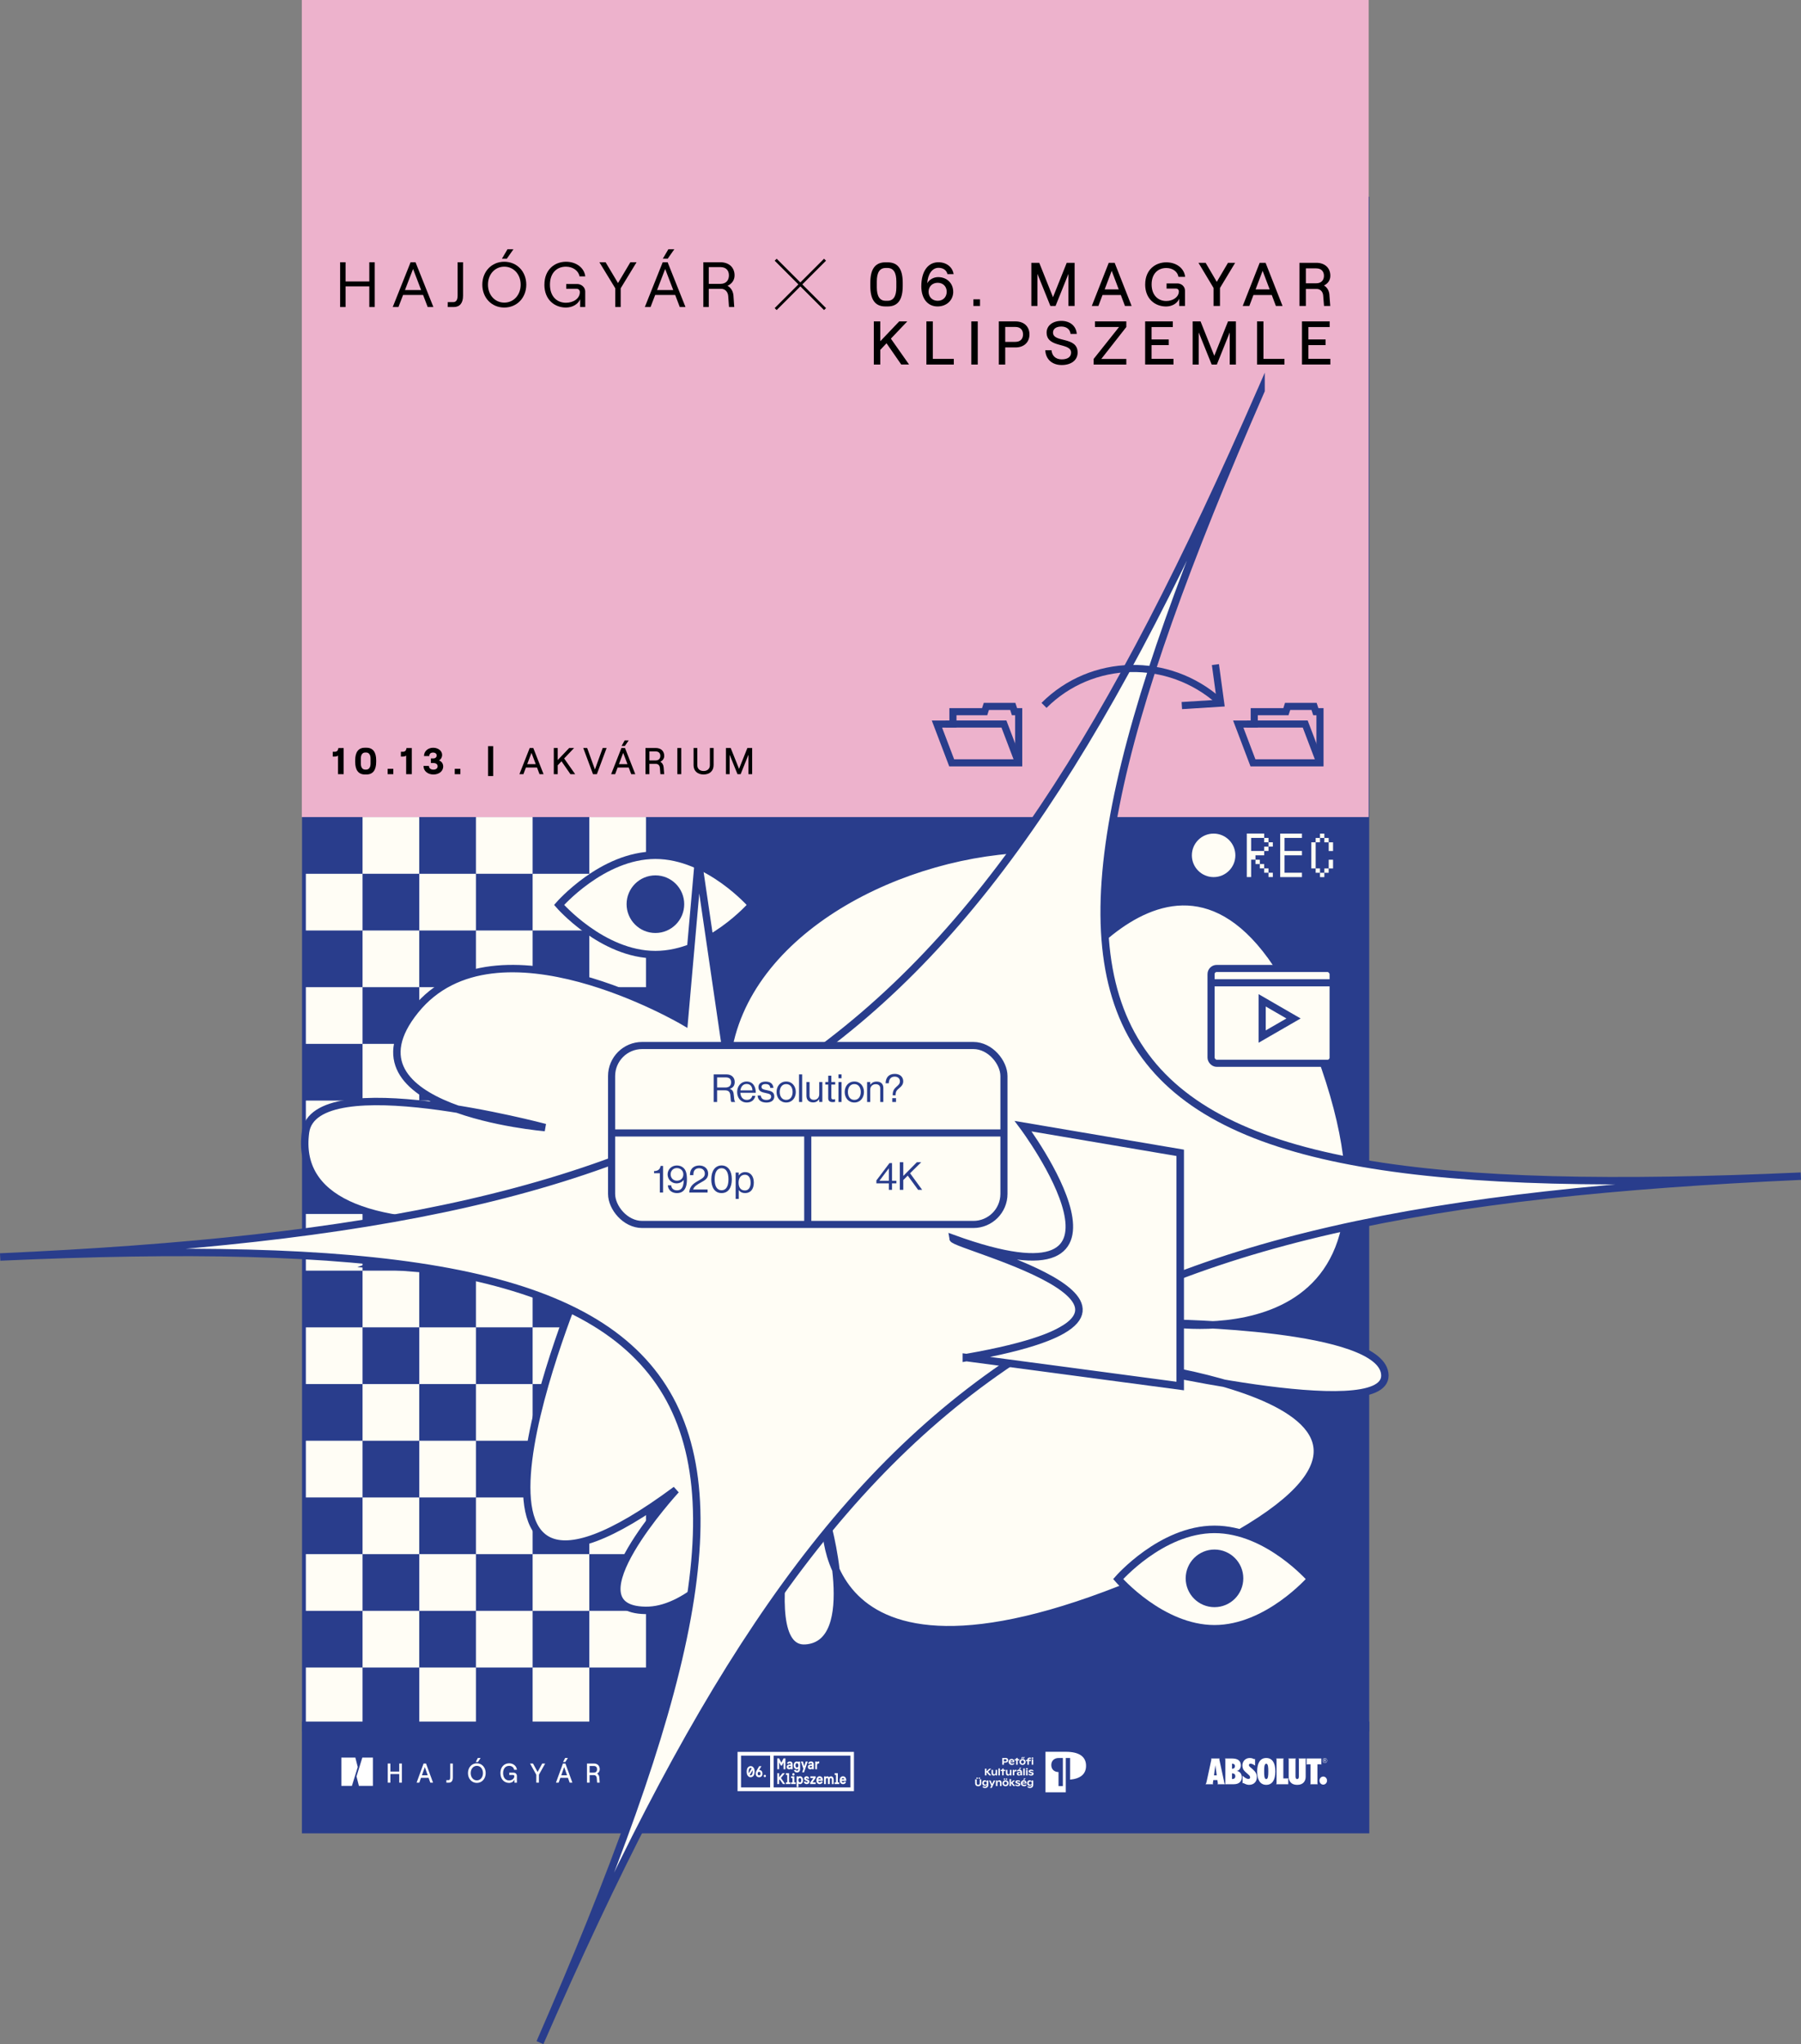 <?xml version="1.0" encoding="UTF-8"?>
<svg xmlns="http://www.w3.org/2000/svg" viewBox="0 0 676.45 767.7">
    <rect x="0" y="0" width="676.45" height="767.7" fill="#808080" stroke="none"/>
    <g id="a"/>
    <g id="b">
        <g id="c">
            <g>
                <g>
                    <path d="M465.46,316.4c1.03-.21,2.5-.33,3.9-.33,2.17,0,3.57,.4,4.55,1.28,.79,.7,1.24,1.77,1.24,2.99,0,2.08-1.31,3.46-2.96,4.02v.07c1.21,.42,1.94,1.54,2.31,3.18,.51,2.19,.89,3.71,1.21,4.32h-2.1c-.26-.44-.61-1.8-1.05-3.76-.47-2.17-1.31-2.99-3.15-3.06h-1.91v6.82h-2.03v-15.52Zm2.03,7.17h2.08c2.17,0,3.55-1.19,3.55-2.99,0-2.03-1.47-2.92-3.62-2.94-.98,0-1.68,.09-2.01,.19v5.74Z"
                          style="fill:#fffdf5;"/>
                    <path d="M486.52,324.55h-6.12v5.67h6.82v1.7h-8.85v-15.74h8.5v1.7h-6.47v4.97h6.12v1.68Z"
                          style="fill:#fffdf5;"/>
                    <path d="M500.88,331.42c-.75,.37-2.24,.75-4.16,.75-4.44,0-7.77-2.8-7.77-7.96s3.34-8.26,8.22-8.26c1.96,0,3.2,.42,3.74,.7l-.49,1.66c-.77-.37-1.87-.65-3.18-.65-3.69,0-6.14,2.36-6.14,6.49,0,3.85,2.22,6.33,6.05,6.33,1.24,0,2.5-.26,3.31-.65l.42,1.61Z"
                          style="fill:#fffdf5;"/>
                </g>
                <circle cx="452.87" cy="323.75" r="8.17" style="fill:#fffdf5;"/>
            </g>
            <rect x="113.45" y="73.89" width="400.82" height="576.33" style="fill:#293d8c;"/>
            <g>
                <g>
                    <g>
                        <rect x="200.05" y="583.67" width="21.29" height="21.29" style="fill:#fffdf5;"/>
                        <rect x="200.05" y="626.25" width="21.29" height="21.29" style="fill:#fffdf5;"/>
                        <rect x="221.34" y="562.38" width="21.29" height="21.29" style="fill:#fffdf5;"/>
                        <rect x="221.34" y="604.96" width="21.29" height="21.29" style="fill:#fffdf5;"/>
                    </g>
                    <g>
                        <rect x="200.05" y="498.5" width="21.29" height="21.29" style="fill:#fffdf5;"/>
                        <rect x="200.05" y="541.08" width="21.29" height="21.29" style="fill:#fffdf5;"/>
                        <rect x="221.34" y="477.2" width="21.29" height="21.29" style="fill:#fffdf5;"/>
                        <rect x="221.34" y="519.79" width="21.29" height="21.29" style="fill:#fffdf5;"/>
                    </g>
                    <g>
                        <rect x="200.05" y="413.33" width="21.29" height="21.29" style="fill:#fffdf5;"/>
                        <rect x="200.05" y="455.91" width="21.29" height="21.29" style="fill:#fffdf5;"/>
                        <rect x="221.34" y="392.03" width="21.29" height="21.29" style="fill:#fffdf5;"/>
                        <rect x="221.34" y="434.62" width="21.29" height="21.29" style="fill:#fffdf5;"/>
                    </g>
                    <g>
                        <rect x="200.05" y="328.16" width="21.29" height="21.29" style="fill:#fffdf5;"/>
                        <rect x="200.05" y="370.74" width="21.29" height="21.29" style="fill:#fffdf5;"/>
                        <rect x="221.34" y="306.86" width="21.29" height="21.29" style="fill:#fffdf5;"/>
                        <rect x="221.34" y="349.45" width="21.29" height="21.29" style="fill:#fffdf5;"/>
                    </g>
                </g>
                <g>
                    <g>
                        <rect x="157.47" y="583.67" width="21.29" height="21.29" style="fill:#fffdf5;"/>
                        <rect x="157.47" y="626.25" width="21.29" height="21.29" style="fill:#fffdf5;"/>
                        <rect x="178.76" y="562.38" width="21.29" height="21.29" style="fill:#fffdf5;"/>
                        <rect x="178.76" y="604.96" width="21.29" height="21.29" style="fill:#fffdf5;"/>
                    </g>
                    <g>
                        <rect x="157.47" y="498.5" width="21.29" height="21.29" style="fill:#fffdf5;"/>
                        <rect x="157.47" y="541.08" width="21.29" height="21.29" style="fill:#fffdf5;"/>
                        <rect x="178.76" y="477.2" width="21.29" height="21.29" style="fill:#fffdf5;"/>
                        <rect x="178.76" y="519.79" width="21.29" height="21.29" style="fill:#fffdf5;"/>
                    </g>
                    <g>
                        <rect x="157.47" y="413.33" width="21.29" height="21.29" style="fill:#fffdf5;"/>
                        <rect x="157.47" y="455.91" width="21.29" height="21.29" style="fill:#fffdf5;"/>
                        <rect x="178.76" y="392.03" width="21.29" height="21.29" style="fill:#fffdf5;"/>
                        <rect x="178.76" y="434.62" width="21.29" height="21.29" style="fill:#fffdf5;"/>
                    </g>
                    <g>
                        <rect x="157.47" y="328.16" width="21.29" height="21.29" style="fill:#fffdf5;"/>
                        <rect x="157.47" y="370.74" width="21.29" height="21.29" style="fill:#fffdf5;"/>
                        <rect x="178.76" y="306.86" width="21.29" height="21.29" style="fill:#fffdf5;"/>
                        <rect x="178.76" y="349.45" width="21.29" height="21.29" style="fill:#fffdf5;"/>
                    </g>
                </g>
                <g>
                    <g>
                        <rect x="114.88" y="583.67" width="21.29" height="21.29" style="fill:#fffdf5;"/>
                        <rect x="114.88" y="626.25" width="21.29" height="21.29" style="fill:#fffdf5;"/>
                        <rect x="136.17" y="562.38" width="21.29" height="21.29" style="fill:#fffdf5;"/>
                        <rect x="136.17" y="604.96" width="21.29" height="21.29" style="fill:#fffdf5;"/>
                    </g>
                    <g>
                        <rect x="114.88" y="498.5" width="21.29" height="21.29" style="fill:#fffdf5;"/>
                        <rect x="114.88" y="541.08" width="21.29" height="21.29" style="fill:#fffdf5;"/>
                        <rect x="136.17" y="477.2" width="21.29" height="21.29" style="fill:#fffdf5;"/>
                        <rect x="136.17" y="519.79" width="21.29" height="21.29" style="fill:#fffdf5;"/>
                    </g>
                    <g>
                        <rect x="114.88" y="413.33" width="21.29" height="21.29" style="fill:#fffdf5;"/>
                        <rect x="114.88" y="455.91" width="21.29" height="21.29" style="fill:#fffdf5;"/>
                        <rect x="136.17" y="392.03" width="21.29" height="21.29" style="fill:#fffdf5;"/>
                        <rect x="136.17" y="434.62" width="21.29" height="21.29" style="fill:#fffdf5;"/>
                    </g>
                    <g>
                        <rect x="114.88" y="328.16" width="21.29" height="21.29" style="fill:#fffdf5;"/>
                        <rect x="114.88" y="370.74" width="21.29" height="21.29" style="fill:#fffdf5;"/>
                        <rect x="136.17" y="306.86" width="21.29" height="21.29" style="fill:#fffdf5;"/>
                        <rect x="136.17" y="349.45" width="21.29" height="21.29" style="fill:#fffdf5;"/>
                    </g>
                </g>
            </g>
            <g>
                <path d="M282.35,339.85s-16.2,18.67-36.18,18.67-36.18-18.67-36.18-18.67c0,0,16.2-18.67,36.18-18.67s36.18,18.67,36.18,18.67Z"
                      style="fill:#fffdf5; stroke:#293d8c; stroke-miterlimit:10; stroke-width:2.82px;"/>
                <circle cx="246.17" cy="339.57" r="9.41"
                        style="fill:#293d8c; stroke:#293d8c; stroke-miterlimit:10; stroke-width:2.82px;"/>
            </g>
            <g>
                <g>
                    <path d="M474.82,313.06v1.63h-4.9v4.9h4.9v1.63h-3.27v1.63h-1.63v6.54h-1.63v-16.34h6.54Zm-3.27,9.81h1.63v1.63h-1.63v-1.63Zm1.63,1.63h1.63v1.63h-1.63v-1.63Zm1.63-9.81h1.63v1.63h-1.63v-1.63Zm0,3.27h1.63v1.63h-1.63v-1.63Zm0,8.17h1.63v1.63h-1.63v-1.63Zm1.63-9.81h1.63v1.63h-1.63v-1.63Zm0,11.44h1.63v1.63h-1.63v-1.63Z"
                          style="fill:#fffdf5;"/>
                    <path d="M489.01,327.77v1.63h-8.17v-16.34h8.17v1.63h-6.54v4.9h6.54v1.63h-6.54v6.54h6.54Z"
                          style="fill:#fffdf5;"/>
                    <path d="M494.16,316.33v9.81h-1.63v-9.81h1.63Zm0-1.63h1.63v1.63h-1.63v-1.63Zm0,11.44h1.63v1.63h-1.63v-1.63Zm1.63-13.07h1.63v1.63h-1.63v-1.63Zm0,14.71h1.63v1.63h-1.63v-1.63Zm1.63-13.07h1.63v1.63h-1.63v-1.63Zm0,11.44h1.63v1.63h-1.63v-1.63Zm3.27-9.81v3.27h-1.63v-3.27h1.63Zm0,6.54v3.27h-1.63v-3.27h1.63Z"
                          style="fill:#fffdf5;"/>
                </g>
                <circle cx="455.83" cy="321.23" r="8.17" style="fill:#fffdf5;"/>
            </g>
            <path d="M273.09,397.28l-10.8-73.72-5.3,60.16s-70.65-41.86-100.99-4.34c-30.34,37.52,48.72,44.08,48.72,44.08,0,0-86.63-23.13-89.98,1.76-3.35,24.88,22.69,36.14,69.68,33.76l-43.76,16.03,77.5,6.37s-64.28,152.33,35.74,78.14c0,0-41.1,44.78-11.52,45.27s61.39-64.17,61.39-64.17c0,0-22.64,79.76-1.23,78.35,21.41-1.41,7.61-48.71,7.61-48.71,0,0-6.12,79.62,128.73,19.04,134.85-60.58-16.56-77.28-16.56-77.28,0,0,98.17,23.25,97.84,4.5-.33-18.75-81.36-19.62-81.36-19.62,0,0,100.51,16.58,56.9-101.53-41.47-112.31-99.06-23.15-99.06-23.15,0,0,42.11-53.85-7.46-53.45-49.57,.4-109.91,30.33-116.11,78.52Z"
                  style="fill:#fffdf5; stroke:#293d8c; stroke-miterlimit:10; stroke-width:2.79px;"/>
            <g>
                <path d="M492.34,593.03s-16.2,18.67-36.18,18.67-36.18-18.67-36.18-18.67c0,0,16.2-18.67,36.18-18.67s36.18,18.67,36.18,18.67Z"
                      style="fill:#fffdf5; stroke:#293d8c; stroke-miterlimit:10; stroke-width:2.82px;"/>
                <circle cx="456.16" cy="592.76" r="9.41"
                        style="fill:#293d8c; stroke:#293d8c; stroke-miterlimit:10; stroke-width:2.82px;"/>
            </g>
            <g>
                <rect x="454.87" y="363.71" width="45.85" height="35.62" rx="2.13" ry="2.13"
                      style="fill:#fffdf5; stroke:#293d8c; stroke-miterlimit:10; stroke-width:2.67px;"/>
                <line x1="500.71" y1="369.09" x2="454.87" y2="369.09"
                      style="fill:#fffdf5; stroke:#293d8c; stroke-miterlimit:10; stroke-width:2.67px;"/>
                <polygon
                        points="474.07 382.49 474.07 375.68 479.96 379.09 485.85 382.49 479.96 385.89 474.07 389.29 474.07 382.49"
                        style="fill:#fffdf5; stroke:#293d8c; stroke-miterlimit:10; stroke-width:2.67px;"/>
            </g>
            <rect x="113.36" width="400.7" height="306.86" style="fill:#edb2cc;"/>
            <g>
                <path d="M129.08,290.75h-2.12v-7c-.18,.27-.86,.39-1.28,.39h-.7v-1.81h.66c.83,0,1.31-.32,1.45-1.4h1.99v9.83Z"/>
                <path d="M133.41,286.14v-.63c0-3,1.18-4.7,3.65-4.7h.58c2.47,0,3.65,1.71,3.65,4.7v.63c0,3-1.18,4.72-3.65,4.72h-.58c-2.47,0-3.65-1.71-3.65-4.72Zm4.13,2.89c.94,0,1.64-.74,1.64-2.26v-1.9c0-1.52-.7-2.26-1.64-2.26h-.38c-.94,0-1.63,.74-1.63,2.26v1.9c0,1.52,.69,2.26,1.63,2.26h.38Z"/>
                <path d="M147.72,288.73v2.02h-2.12v-2.02h2.12Z"/>
                <path d="M154.67,290.75h-2.12v-7c-.18,.27-.86,.39-1.28,.39h-.7v-1.81h.66c.83,0,1.31-.32,1.45-1.4h1.99v9.83Z"/>
                <path d="M159.07,287.65h2.04c0,.93,.76,1.39,1.67,1.39,.97,0,1.59-.48,1.59-1.26s-.62-1.22-1.59-1.22h-.94v-1.73h.9c.77,0,1.28-.46,1.28-1.12s-.56-1.08-1.38-1.08-1.39,.39-1.4,1.31h-1.99c.01-1.96,1.66-3.12,3.44-3.12,1.92,0,3.37,1.21,3.37,2.67,0,.91-.46,1.7-1.17,2.09,.95,.35,1.57,1.19,1.57,2.26,0,1.91-1.71,3.03-3.68,3.03s-3.71-1.19-3.71-3.21Z"/>
                <path d="M172.92,288.73v2.02h-2.12v-2.02h2.12Z"/>
                <path d="M183.32,280.22h1.92v11.23h-1.92v-11.23Z"/>
                <path d="M201.7,288.25h-4.17l-.94,2.5h-1.5l3.86-9.83h1.35l3.86,9.83h-1.52l-.94-2.5Zm-.48-1.28l-1.6-4.23-1.6,4.23h3.2Z"/>
                <path d="M210.89,285.91l-1.42,1.5v3.34h-1.47v-9.83h1.47v4.52l4.31-4.52h1.84l-3.73,3.93,4.14,5.9h-1.78l-3.35-4.84Z"/>
                <path d="M219.07,280.92h1.47l2.91,8.07,2.92-8.07h1.47l-3.66,9.83h-1.45l-3.66-9.83Z"/>
                <path d="M236.15,288.25h-4.17l-.94,2.5h-1.5l3.86-9.83h1.35l3.86,9.83h-1.52l-.94-2.5Zm-.48-1.28l-1.6-4.23-1.6,4.23h3.2Zm-.98-6.82h-1.22l1.15-2.08h1.52l-1.45,2.08Z"/>
                <path d="M249.27,288.24l.2,2.51h-1.42l-.2-2.39c-.07-.87-.65-1.49-1.49-1.49h-2.46v3.87h-1.46v-9.83h3.85c1.98,0,3.19,1.19,3.19,2.95,0,1.05-.58,1.78-1.45,2.22,.72,.42,1.18,1.19,1.24,2.15Zm-5.36-2.65h2.34c1.28,0,1.77-.83,1.77-1.71s-.49-1.68-1.77-1.68h-2.34v3.4Z"/>
                <path d="M254.41,280.92h1.46v9.83h-1.46v-9.83Z"/>
                <path d="M260.5,287.31v-6.39h1.4v6.43c0,1.4,.95,2.2,2.36,2.2s2.37-.8,2.37-2.2v-6.43h1.4v6.39c0,2.25-1.52,3.55-3.78,3.55s-3.76-1.31-3.76-3.55Z"/>
                <path d="M272.65,280.92h1.8l3.13,7.83,3.13-7.83h1.8v9.83h-1.4v-7.31l-2.93,7.31h-1.18l-2.95-7.31v7.31h-1.39v-9.83Z"/>
            </g>
            <g>
                <rect x="113.4" y="646.55" width="400.91" height="41.97" fill="#293D8C"/>
                <g>
                    <g>
                        <polygon
                                points="133.47 660.07 128.21 660.07 128.21 670.69 132.18 670.69 134.37 663.62 133.47 660.07"
                                style="fill:#fff;"/>
                        <polygon
                                points="136.09 660.07 133.9 667.14 134.8 670.69 140.06 670.69 140.06 660.07 136.09 660.07"
                                style="fill:#fff;"/>
                    </g>
                    <g>
                        <path d="M150.94,662.3v7.19h-.99v-3.23h-3.32v3.23h-.99v-7.19h.99v3.02h3.32v-3.02h.99Z"
                              style="fill:#fff;"/>
                        <path d="M160.97,667.66h-2.84l-.64,1.83h-1.02l2.63-7.19h.92l2.63,7.19h-1.03l-.64-1.83Zm-.32-.94l-1.09-3.09-1.09,3.09h2.18Z"
                              style="fill:#fff;"/>
                        <path d="M168.45,668.55c.45,0,.64-.34,.64-1v-5.25h.99v5.28c0,1.26-.54,1.91-1.51,1.91h-.91v-.95h.78Z"
                              style="fill:#fff;"/>
                        <path d="M175.77,665.9c0-2.12,1.41-3.68,3.33-3.68s3.32,1.56,3.32,3.68-1.41,3.68-3.32,3.68-3.33-1.56-3.33-3.68Zm5.63,0c0-1.57-.97-2.73-2.3-2.73s-2.31,1.16-2.31,2.73,.98,2.73,2.31,2.73,2.3-1.16,2.3-2.73Zm-1.93-5.68h1.03l-.98,1.52h-.83l.78-1.52Z"
                              style="fill:#fff;"/>
                        <path d="M187.95,665.9c0-2.46,1.59-3.68,3.28-3.68,1.58,0,2.78,1.01,2.92,2.43h-1.03c-.13-.87-.9-1.48-1.88-1.48-1.32,0-2.28,.98-2.28,2.73s.97,2.76,2.27,2.76c1.02,0,1.95-.66,1.95-1.59,0-.28-.17-.47-.45-.47h-1.45v-.86h1.7c.53,0,1.16,.44,1.16,1.21v2.55h-.9v-1.21c-.29,.77-1.09,1.29-2.04,1.29-1.67,0-3.24-1.22-3.24-3.68Z"
                              style="fill:#fff;"/>
                        <path d="M201.42,666.49l-2.34-4.19h1.11l1.73,3.18,1.74-3.18h1.11l-2.35,4.19v3h-.99v-3Z"
                              style="fill:#fff;"/>
                        <path d="M213.31,667.66h-2.84l-.64,1.83h-1.02l2.63-7.19h.92l2.63,7.19h-1.03l-.64-1.83Zm-.32-.94l-1.09-3.09-1.09,3.09h2.18Zm-.67-4.99h-.83l.78-1.52h1.03l-.98,1.52Z"
                              style="fill:#fff;"/>
                        <path d="M225.11,667.65l.13,1.84h-.97l-.13-1.75c-.05-.64-.44-1.09-1.01-1.09h-1.67v2.84h-.99v-7.19h2.62c1.35,0,2.17,.87,2.17,2.16,0,.77-.39,1.31-.98,1.62,.49,.31,.8,.87,.84,1.57Zm-3.65-1.94h1.6c.87,0,1.2-.61,1.2-1.25s-.33-1.23-1.2-1.23h-1.6v2.49Z"
                              style="fill:#fff;"/>
                    </g>
                </g>
                <g>
                    <g>
                        <polygon
                                points="292.64 661.85 293.28 663.07 293.67 663.07 294.3 661.85 294.3 664.44 295 664.44 295 660.38 294.3 660.38 293.47 661.99 292.64 660.38 291.94 660.38 291.94 664.44 292.64 664.44 292.64 661.85"
                                style="fill:#fff;"/>
                        <path d="M296.48,662.67c-.66,.05-.99,.35-.99,.91,0,.3,.09,.52,.26,.67,.17,.15,.4,.22,.67,.22,.23,0,.44-.08,.63-.23v.2h.66v-1.89c0-.3-.09-.55-.28-.74-.19-.19-.44-.29-.77-.29-.25,0-.48,.07-.68,.21-.2,.14-.33,.33-.39,.55l.56,.17c.12-.18,.29-.27,.49-.27,.13,0,.22,.04,.29,.11,.07,.07,.1,.17,.1,.31v.04l-.55,.04Zm.55,.92c-.13,.14-.3,.22-.52,.22-.13,0-.22-.02-.27-.06-.05-.04-.07-.1-.07-.17,0-.2,.11-.31,.32-.32l.54-.03v.37Z"
                              style="fill:#fff;"/>
                        <path d="M298.38,663.99c.08,.11,.17,.2,.27,.28,.1,.08,.21,.13,.31,.16,.11,.03,.21,.05,.32,.05,.21,0,.4-.07,.57-.2v.15c0,.17-.04,.31-.13,.41-.09,.1-.21,.15-.36,.15-.24,0-.43-.12-.56-.35l-.6,.16c.07,.27,.21,.48,.41,.63,.2,.15,.44,.23,.73,.23,.36,0,.64-.11,.86-.34,.22-.23,.32-.52,.32-.88v-2.87h-.64v.2c-.17-.16-.36-.23-.59-.23-.11,0-.22,.02-.33,.05-.11,.03-.21,.09-.32,.16-.1,.08-.2,.17-.27,.28-.08,.11-.14,.25-.19,.42-.05,.17-.07,.36-.07,.57s.02,.4,.07,.57c.05,.17,.11,.31,.19,.42Zm.47-1.4c.03-.11,.07-.2,.13-.25,.05-.06,.11-.09,.16-.12,.05-.02,.11-.03,.17-.03s.12,.01,.17,.03c.05,.02,.11,.06,.16,.11,.05,.05,.09,.12,.13,.21,.04,.09,.06,.21,.08,.34v.35c-.02,.11-.04,.2-.08,.28-.04,.08-.08,.14-.13,.18-.05,.04-.1,.07-.16,.09-.05,.02-.11,.03-.17,.03-.06,0-.12-.01-.18-.03-.05-.02-.11-.06-.16-.12-.05-.06-.1-.14-.13-.25s-.05-.25-.05-.41,.02-.3,.05-.41Z"
                              style="fill:#fff;"/>
                        <polygon
                                points="301.3 665.61 301.99 665.61 303.37 661.55 302.64 661.55 302.1 663.29 301.56 661.55 300.83 661.55 301.75 664.26 301.3 665.61"
                                style="fill:#fff;"/>
                        <path d="M304.42,662.67c-.66,.05-.99,.35-.99,.91,0,.3,.09,.52,.26,.67,.17,.15,.4,.22,.67,.22,.23,0,.44-.08,.63-.23v.2h.66v-1.89c0-.3-.09-.55-.28-.74-.19-.19-.44-.29-.77-.29-.25,0-.48,.07-.68,.21-.2,.14-.33,.33-.39,.55l.56,.17c.12-.18,.29-.27,.49-.27,.13,0,.22,.04,.29,.11,.07,.07,.1,.17,.1,.31v.04l-.55,.04Zm.55,.92c-.13,.14-.3,.22-.52,.22-.13,0-.22-.02-.27-.06-.05-.04-.07-.1-.07-.17,0-.2,.11-.31,.32-.32l.54-.03v.37Z"
                              style="fill:#fff;"/>
                        <path d="M306.89,662.85c.06-.4,.22-.6,.49-.6,.1,0,.19,.02,.28,.05l.06-.76c-.08-.02-.16-.03-.25-.03-.23,0-.44,.1-.61,.29v-.25h-.66v2.89h.68v-1.59Z"
                              style="fill:#fff;"/>
                        <polygon
                                points="292.64 670.01 292.64 668.53 292.86 668.27 294.08 670.01 294.92 670.01 293.31 667.73 294.79 665.95 293.9 665.95 292.64 667.48 292.64 665.95 291.94 665.95 291.94 670.01 292.64 670.01"
                                style="fill:#fff;"/>
                        <polygon
                                points="296.89 669.37 296.37 669.37 296.37 665.95 295.18 665.95 295.18 666.59 295.69 666.59 295.69 669.37 295.18 669.37 295.18 670.01 296.89 670.01 296.89 669.37"
                                style="fill:#fff;"/>
                        <polygon
                                points="298.34 667.12 297.15 667.12 297.15 667.76 297.66 667.76 297.66 669.37 297.15 669.37 297.15 670.01 298.86 670.01 298.86 669.37 298.34 669.37 298.34 667.12"
                                style="fill:#fff;"/>
                        <path d="M297.57,666.38c0,.13,.04,.24,.12,.33,.08,.09,.19,.13,.31,.13s.22-.05,.3-.14c.08-.09,.13-.2,.13-.33s-.04-.24-.13-.33c-.08-.09-.19-.13-.3-.13s-.22,.04-.3,.13c-.08,.09-.13,.2-.13,.33Z"
                              style="fill:#fff;"/>
                        <path d="M299.87,667.32v-.2h-.66v4.06h.68v-1.34c.17,.14,.36,.2,.57,.2,.11,0,.22-.02,.32-.05,.11-.03,.21-.09,.31-.16,.1-.08,.19-.17,.27-.28,.08-.11,.14-.25,.19-.42,.05-.17,.07-.36,.07-.57s-.02-.4-.07-.57c-.05-.17-.11-.31-.19-.42-.08-.11-.17-.2-.27-.28-.1-.08-.21-.13-.32-.16-.11-.03-.22-.05-.33-.05-.22,0-.42,.08-.58,.23Zm.9,.58c.05,.06,.1,.14,.13,.25,.03,.11,.05,.25,.05,.41,0,.13-.01,.24-.03,.35-.02,.1-.05,.18-.08,.24-.03,.06-.07,.1-.12,.14-.05,.04-.09,.06-.14,.07-.04,.01-.09,.02-.14,.02-.13,0-.25-.05-.35-.16-.1-.11-.17-.28-.2-.54v-.35c.02-.11,.04-.2,.08-.28,.04-.08,.08-.14,.13-.18,.05-.04,.1-.07,.16-.09,.05-.02,.11-.03,.17-.03,.07,0,.13,.01,.18,.03,.06,.02,.11,.06,.16,.12Z"
                              style="fill:#fff;"/>
                        <path d="M303.88,668.66c-.04-.06-.1-.11-.16-.16-.06-.05-.13-.09-.2-.13-.07-.03-.15-.07-.24-.1l-.17-.07c-.16-.06-.27-.11-.32-.14-.05-.03-.08-.07-.08-.12,0-.05,.03-.1,.08-.14,.05-.04,.12-.05,.19-.05,.16,0,.28,.11,.37,.33l.59-.17c-.07-.27-.18-.48-.35-.62-.17-.14-.37-.21-.61-.21-.27,0-.5,.08-.68,.24-.18,.16-.27,.37-.27,.63,0,.1,.02,.19,.05,.27,.03,.08,.07,.15,.11,.2,.04,.05,.1,.1,.17,.15,.07,.05,.14,.09,.19,.11,.05,.03,.12,.06,.21,.09l.2,.08c.14,.06,.24,.11,.29,.15,.05,.04,.08,.09,.08,.15,0,.07-.03,.13-.1,.16-.06,.04-.14,.06-.24,.06-.22,0-.39-.12-.5-.35l-.59,.16c.15,.57,.51,.85,1.07,.85,.19,0,.37-.03,.53-.1,.16-.06,.28-.17,.38-.31,.1-.14,.15-.31,.15-.5,0-.1-.01-.19-.04-.27-.03-.08-.06-.15-.1-.21Z"
                              style="fill:#fff;"/>
                        <polygon
                                points="304.36 667.76 305.5 667.76 304.3 669.49 304.3 670.01 306.37 670.01 306.37 669.37 305.19 669.37 306.37 667.66 306.37 667.12 304.36 667.12 304.36 667.76"
                                style="fill:#fff;"/>
                        <path d="M307.17,667.29c-.11,.08-.2,.17-.27,.28-.08,.11-.14,.25-.19,.42-.05,.17-.07,.36-.07,.57,0,.26,.03,.49,.1,.68,.07,.19,.16,.35,.28,.46,.12,.11,.25,.19,.39,.25,.14,.05,.3,.08,.47,.08,.27,0,.51-.07,.71-.22,.2-.15,.34-.36,.41-.63l-.59-.16c-.13,.24-.31,.35-.55,.35-.3,0-.48-.19-.53-.57h1.73v-.24c0-.21-.02-.4-.07-.57-.05-.17-.11-.31-.19-.42-.08-.11-.17-.2-.27-.28s-.21-.13-.33-.16c-.11-.03-.23-.05-.36-.05s-.24,.02-.36,.05c-.11,.03-.22,.09-.33,.16Zm.68,.46c.26,0,.42,.16,.49,.48h-.99c.07-.32,.24-.48,.5-.48Z"
                              style="fill:#fff;"/>
                        <path d="M310.19,668.27c.03-.19,.08-.33,.15-.41,.07-.08,.15-.12,.24-.12,.04,0,.08,0,.13,.03,.04,.02,.08,.05,.12,.09,.04,.04,.07,.1,.1,.19,.03,.08,.04,.18,.04,.3v1.66h.68v-1.73c.05-.35,.19-.52,.4-.52,.04,0,.09,0,.13,.03,.04,.02,.08,.05,.12,.09,.04,.04,.08,.1,.1,.19,.03,.08,.04,.18,.04,.3v1.66h.68v-1.7c0-.17-.02-.33-.06-.47-.04-.14-.09-.26-.16-.35-.06-.09-.14-.17-.23-.23-.09-.06-.18-.1-.26-.13-.09-.03-.18-.04-.28-.04-.27,0-.53,.11-.76,.32-.17-.21-.39-.32-.65-.32-.19,0-.38,.08-.55,.23v-.2h-.66v2.89h.68v-1.73Z"
                              style="fill:#fff;"/>
                        <polygon
                                points="315.2 669.37 314.68 669.37 314.68 665.95 313.49 665.95 313.49 666.59 314 666.59 314 669.37 313.49 669.37 313.49 670.01 315.2 670.01 315.2 669.37"
                                style="fill:#fff;"/>
                        <path d="M315.79,669.71c.12,.11,.25,.19,.39,.25,.14,.05,.3,.08,.47,.08,.27,0,.51-.07,.71-.22,.2-.15,.34-.36,.41-.63l-.59-.16c-.13,.24-.31,.35-.55,.35-.3,0-.48-.19-.53-.57h1.73v-.24c0-.21-.02-.4-.07-.57-.05-.17-.11-.31-.19-.42-.08-.11-.17-.2-.27-.28-.11-.08-.21-.13-.33-.16-.11-.03-.23-.05-.36-.05s-.24,.02-.36,.05c-.11,.03-.22,.09-.33,.16-.11,.08-.2,.17-.27,.28-.08,.11-.14,.25-.19,.42-.05,.17-.07,.36-.07,.57,0,.26,.03,.49,.1,.68,.07,.19,.16,.35,.28,.46Zm.83-1.96c.26,0,.42,.16,.49,.48h-.99c.07-.32,.24-.48,.5-.48Z"
                              style="fill:#fff;"/>
                        <path d="M319.42,657.93h-42.4v14.76h43.72v-14.76h-1.31Zm-41.09,1.41h10.93v11.93h-10.93v-11.93Zm41.09,11.93h-28.84v-11.93h28.84v11.93Z"
                              style="fill:#fff;"/>
                    </g>
                    <g>
                        <path d="M281.95,663.27c.15,0,.3,.02,.43,.07,.14,.05,.27,.12,.4,.23s.24,.24,.34,.39c.1,.16,.17,.36,.23,.59,.06,.24,.09,.51,.09,.81s-.03,.57-.09,.81c-.06,.24-.13,.44-.23,.59s-.21,.29-.34,.39-.26,.18-.4,.23c-.14,.05-.28,.07-.43,.07s-.3-.02-.44-.07c-.14-.04-.27-.12-.4-.23s-.24-.24-.34-.39-.17-.36-.23-.59c-.06-.24-.09-.51-.09-.81s.03-.57,.09-.81c.06-.24,.13-.44,.23-.59,.09-.16,.21-.29,.34-.39s.26-.18,.4-.23c.14-.05,.28-.07,.44-.07Zm-.72,2.7l1.11-1.88c-.09-.08-.22-.12-.39-.12-.08,0-.15,.01-.22,.03s-.14,.06-.2,.13c-.07,.06-.13,.14-.18,.24-.05,.1-.09,.24-.12,.41-.03,.17-.05,.37-.05,.59s.01,.42,.04,.61Zm.37,.68c.09,.06,.2,.09,.34,.09,.08,0,.15-.01,.21-.03s.13-.06,.2-.13c.07-.06,.13-.14,.18-.24,.05-.1,.09-.23,.12-.4,.03-.17,.05-.36,.05-.59,0-.2-.01-.38-.04-.52l-1.07,1.82Z"
                              style="fill:#fff;"/>
                        <path d="M283.86,666.12c0-.42,.12-.83,.36-1.24l.93-1.58h.85l-.87,1.42c.38,0,.68,.12,.91,.36,.22,.24,.33,.57,.33,1.01s-.11,.76-.33,1c-.22,.24-.52,.36-.91,.36s-.69-.12-.93-.36-.35-.56-.35-.97Zm.72-.04c0,.21,.05,.37,.14,.49s.23,.17,.41,.17,.31-.06,.39-.17c.09-.11,.13-.28,.13-.49s-.04-.37-.13-.49c-.09-.12-.22-.17-.39-.17s-.31,.06-.41,.17c-.1,.12-.14,.28-.14,.49Z"
                              style="fill:#fff;"/>
                        <path d="M286.86,666.98c0-.12,.04-.23,.12-.31,.08-.09,.18-.13,.29-.13s.21,.04,.29,.13c.08,.09,.12,.19,.12,.31s-.04,.23-.12,.31c-.08,.08-.18,.13-.29,.13s-.21-.04-.29-.13-.12-.19-.12-.31Z"
                              style="fill:#fff;"/>
                    </g>
                </g>
                <g>
                    <path d="M400.3,657.89h-7.62v15.22h7.62v-12.88h1.63v8.12c3.91-.36,5.99-2.1,5.99-5.19,0-3.5-2.66-5.27-7.62-5.27Zm-1.09,12.88h-1.63v-5.27h0c-1.45,0-2.72-.88-2.72-2.63s1.27-2.63,2.72-2.63h1.63v10.53Z"
                          style="fill:#fff;"/>
                    <g>
                        <path d="M378.27,660.33c.13,.07,.23,.17,.3,.3s.1,.28,.1,.45-.04,.32-.11,.45-.18,.23-.33,.3-.32,.11-.52,.11h-.66v.81h-.59v-2.53h1.36c.18,0,.33,.04,.46,.11Zm-.33,1.06c.08-.07,.13-.17,.13-.3s-.04-.22-.12-.29-.19-.11-.33-.11h-.58v.8h.54c.16,0,.28-.04,.36-.11Z"
                              style="fill:#fff;"/>
                        <path d="M380.98,661.81h-1.55c.03,.16,.11,.29,.24,.38s.3,.13,.51,.13c.14,0,.27-.02,.39-.07s.23-.11,.33-.18v.48c-.1,.08-.23,.15-.38,.2s-.31,.07-.47,.07c-.24,0-.45-.05-.63-.14s-.32-.23-.42-.4-.15-.37-.15-.59c0-.21,.04-.39,.13-.56s.22-.3,.38-.4,.36-.15,.59-.15,.4,.04,.55,.12,.26,.2,.34,.34,.12,.33,.12,.54v.22Zm-1.36-.63c-.09,.08-.15,.18-.18,.31h1.05c-.01-.14-.06-.24-.15-.31s-.21-.11-.36-.11-.27,.04-.36,.12Z"
                              style="fill:#fff;"/>
                        <path d="M382.81,661.13h-.58v1.62h-.57v-1.62h-.54v-.46h.54v-.39l.57-.12v.51h.58v.46Z"
                              style="fill:#fff;"/>
                        <path d="M383.45,662.67c-.17-.1-.31-.23-.4-.4s-.14-.36-.14-.57,.05-.4,.14-.57,.23-.3,.4-.4,.38-.14,.61-.14,.44,.05,.61,.14,.31,.23,.4,.4,.14,.36,.14,.57-.05,.4-.14,.57-.23,.31-.4,.4-.38,.15-.61,.15-.43-.05-.61-.15Zm.91-.42c.09-.05,.15-.13,.2-.22s.07-.2,.07-.32-.02-.23-.07-.32-.11-.17-.2-.22-.19-.08-.3-.08-.22,.03-.3,.08-.15,.13-.2,.22-.07,.2-.07,.32,.02,.23,.07,.32,.11,.17,.2,.22,.19,.08,.3,.08,.22-.03,.3-.08Zm-.48-2.39h.41l-.4,.58h-.34l.32-.58Zm.62,0h.41l-.4,.58h-.34l.32-.58Z"
                              style="fill:#fff;"/>
                        <path d="M386.46,660.9v.04h.73v.45h-.73v1.36h-.57v-1.36h-.52v-.45h.52v-.04s0-.04,0-.06c0-.25,.07-.44,.22-.57s.35-.2,.62-.2c.11,0,.2,.01,.29,.03s.16,.05,.22,.09v.43c-.1-.07-.23-.11-.38-.11-.27,0-.4,.13-.39,.38Zm1.17-.36c-.05-.03-.09-.06-.12-.1s-.04-.09-.04-.15,.01-.1,.04-.15,.07-.08,.12-.1,.11-.04,.17-.04,.12,.01,.17,.04,.09,.06,.12,.1,.04,.09,.04,.15-.01,.11-.04,.15-.07,.08-.12,.1-.1,.04-.17,.04-.12-.01-.17-.04Zm-.12,.2h.57v2.01h-.57v-2.01Z"
                              style="fill:#fff;"/>
                        <path d="M371.57,666.76l-1.05-1.23v1.23h-.59v-2.52h.59v1.05l1.04-1.05h.74l-1.18,1.15,1.2,1.37h-.75Z"
                              style="fill:#fff;"/>
                        <path d="M374.51,664.68v2.08h-.57v-.42c-.07,.17-.16,.29-.29,.37s-.27,.13-.45,.13c-.25,0-.45-.08-.58-.24s-.2-.38-.2-.68v-1.24h.57v1.12c0,.19,.04,.33,.11,.42s.19,.14,.34,.14,.28-.05,.36-.16,.13-.25,.13-.43v-1.09h.57Z"
                              style="fill:#fff;"/>
                        <path d="M375,664.16h.57v2.6h-.57v-2.6Z" style="fill:#fff;"/>
                        <path d="M377.55,665.13h-.58v1.62h-.57v-1.62h-.54v-.46h.54v-.39l.57-.12v.51h.58v.46Z"
                              style="fill:#fff;"/>
                        <path d="M379.9,664.68v2.08h-.57v-.42c-.07,.17-.16,.29-.29,.37s-.27,.13-.45,.13c-.25,0-.45-.08-.58-.24s-.2-.38-.2-.68v-1.24h.57v1.12c0,.19,.04,.33,.11,.42s.19,.14,.34,.14,.28-.05,.36-.16,.13-.25,.13-.43v-1.09h.57Z"
                              style="fill:#fff;"/>
                        <path d="M381.8,664.72v.56s-.09-.05-.14-.07-.12-.03-.18-.03c-.1,0-.19,.03-.27,.08s-.14,.13-.18,.23-.07,.23-.07,.39v.87h-.57v-2.08h.56v.57c.05-.21,.12-.36,.21-.46s.21-.15,.35-.15c.11,0,.21,.03,.28,.09Z"
                              style="fill:#fff;"/>
                        <path d="M383.4,664.71c.15,.08,.27,.2,.35,.35s.12,.34,.12,.56v1.13h-.56v-.28c-.07,.12-.16,.2-.27,.26s-.25,.09-.4,.09c-.14,0-.27-.03-.37-.09s-.19-.14-.25-.25-.09-.22-.09-.35,.03-.25,.09-.35,.15-.18,.26-.24,.24-.09,.39-.09c.28,0,.5,.1,.64,.3v-.08c0-.13-.03-.24-.09-.33s-.13-.15-.22-.2-.2-.07-.33-.07c-.25,0-.46,.09-.64,.28v-.51c.23-.18,.5-.27,.81-.27,.21,0,.4,.04,.55,.12Zm-.3,1.69c.07-.03,.12-.07,.16-.12s.06-.11,.06-.17-.02-.11-.05-.16-.09-.08-.15-.11-.14-.04-.23-.04-.16,.01-.22,.04-.11,.06-.14,.11-.05,.1-.05,.17,.02,.12,.05,.17,.08,.09,.14,.11,.13,.04,.21,.04,.16-.01,.23-.04Zm-.05-2.53h.54l-.48,.58h-.41l.36-.58Z"
                              style="fill:#fff;"/>
                        <path d="M384.34,664.16h.57v2.6h-.57v-2.6Z" style="fill:#fff;"/>
                        <path d="M385.52,664.55c-.05-.03-.09-.06-.12-.1s-.04-.09-.04-.15,.01-.1,.04-.15,.07-.08,.12-.1,.11-.04,.17-.04,.12,.01,.17,.04,.09,.06,.12,.1,.04,.09,.04,.15-.01,.11-.04,.15-.07,.08-.12,.1-.1,.04-.17,.04-.12-.01-.17-.04Zm-.12,.2h.57v2.01h-.57v-2.01Z"
                              style="fill:#fff;"/>
                        <path d="M386.8,666.75c-.16-.05-.31-.12-.44-.21v-.47c.12,.1,.26,.17,.42,.23s.32,.08,.48,.08c.12,0,.21-.02,.27-.06s.09-.09,.09-.16c0-.05-.02-.09-.05-.13s-.09-.07-.18-.09l-.43-.11c-.21-.06-.36-.13-.45-.23s-.14-.22-.14-.37c0-.13,.04-.24,.11-.33s.18-.17,.32-.22,.3-.08,.49-.08c.17,0,.32,.02,.46,.06s.26,.1,.36,.17v.45c-.1-.07-.22-.13-.35-.18s-.27-.07-.41-.07c-.13,0-.23,.02-.29,.05s-.1,.08-.1,.15c0,.05,.02,.09,.07,.12s.12,.06,.22,.08l.38,.09c.19,.04,.34,.11,.44,.21s.15,.23,.15,.41c0,.13-.04,.25-.11,.36s-.18,.18-.31,.24-.3,.08-.49,.08c-.17,0-.34-.02-.5-.07Z"
                              style="fill:#fff;"/>
                        <path d="M366.8,670.7c-.18-.09-.31-.22-.4-.4s-.14-.37-.14-.6v-1.46h.58v1.45c0,.19,.05,.34,.15,.45s.24,.16,.43,.16,.32-.05,.42-.16,.15-.26,.15-.45v-1.45h.58v1.46c0,.23-.05,.43-.14,.6s-.23,.3-.4,.4-.38,.14-.61,.14-.44-.05-.62-.14Zm.05-2.65s-.08-.06-.1-.11-.04-.09-.04-.14,.01-.1,.04-.14,.06-.08,.1-.1,.09-.04,.14-.04,.1,.01,.14,.04,.08,.06,.1,.1,.04,.09,.04,.14-.01,.1-.04,.14-.06,.08-.1,.11-.09,.04-.14,.04-.1-.01-.14-.04Zm.85,0s-.08-.06-.1-.11-.04-.09-.04-.14,.01-.1,.04-.14,.06-.08,.1-.1,.09-.04,.14-.04,.1,.01,.14,.04,.08,.06,.1,.1,.04,.09,.04,.14-.01,.1-.04,.14-.06,.08-.1,.11-.09,.04-.14,.04-.1-.01-.14-.04Z"
                              style="fill:#fff;"/>
                        <path d="M371.21,668.68v1.66c0,.24-.05,.45-.15,.62s-.24,.31-.43,.4-.4,.14-.66,.14c-.17,0-.33-.02-.48-.07s-.28-.11-.38-.2v-.49c.09,.09,.21,.16,.34,.21s.28,.08,.42,.08c.26,0,.45-.07,.57-.2s.19-.32,.19-.57v-.13c-.08,.18-.18,.31-.31,.4s-.29,.14-.47,.14-.35-.04-.49-.13-.25-.21-.33-.36-.12-.33-.12-.53c0-.21,.04-.39,.12-.55s.19-.29,.34-.38,.31-.13,.49-.13,.33,.04,.46,.13,.22,.21,.3,.39v-.43h.57Zm-.83,1.47c.09-.05,.15-.12,.2-.21s.07-.19,.07-.3-.02-.21-.07-.3-.11-.16-.2-.21-.18-.07-.3-.07-.21,.03-.3,.08-.15,.12-.19,.21-.07,.19-.07,.3,.02,.21,.07,.29,.11,.15,.19,.2,.18,.07,.29,.07,.21-.02,.3-.07Z"
                              style="fill:#fff;"/>
                        <path d="M373.82,668.68l-1.3,2.77h-.64l.43-.86-.84-1.9h.61l.54,1.33,.59-1.33h.61Z"
                              style="fill:#fff;"/>
                        <path d="M375.82,668.71c.12,.08,.21,.19,.27,.34s.09,.33,.09,.54v1.17h-.57v-1.04c0-.21-.04-.36-.11-.46s-.19-.15-.35-.15c-.11,0-.2,.02-.28,.07s-.13,.12-.17,.21-.06,.2-.06,.32v1.05h-.57v-2.08h.56v.47c.07-.19,.17-.33,.29-.42s.28-.14,.46-.14c.17,0,.31,.04,.43,.12Z"
                              style="fill:#fff;"/>
                        <path d="M377.06,670.68c-.17-.1-.31-.23-.4-.4s-.14-.36-.14-.57,.05-.4,.14-.57,.23-.3,.4-.4,.38-.14,.61-.14,.44,.05,.61,.14,.31,.23,.4,.4,.14,.36,.14,.57-.05,.4-.14,.57-.23,.31-.4,.4-.38,.15-.61,.15-.43-.05-.61-.15Zm.07-2.29s-.08-.06-.1-.1-.04-.09-.04-.14,.01-.09,.04-.13,.06-.07,.1-.1,.09-.04,.14-.04,.1,.01,.14,.03,.08,.05,.1,.1,.04,.09,.04,.13-.01,.1-.04,.14-.06,.08-.1,.1-.09,.04-.14,.04-.1-.01-.14-.04Zm.84,1.86c.09-.05,.15-.13,.2-.22s.07-.2,.07-.32-.02-.23-.07-.32-.11-.17-.2-.22-.19-.08-.3-.08-.22,.03-.3,.08-.15,.13-.2,.22-.07,.2-.07,.32,.02,.23,.07,.32,.11,.17,.2,.22,.19,.08,.3,.08,.22-.03,.3-.08Zm-.05-1.86s-.08-.06-.1-.1-.04-.09-.04-.14,.01-.09,.04-.13,.06-.07,.1-.1,.09-.04,.14-.04,.1,.01,.14,.03,.08,.05,.1,.1,.04,.09,.04,.13-.01,.1-.04,.14-.06,.08-.1,.1-.09,.04-.14,.04-.1-.01-.14-.04Z"
                              style="fill:#fff;"/>
                        <path d="M380.6,670.76l-.85-1.1v1.1h-.57v-2.6h.57v1.33l.79-.82h.69l-.9,.89,.97,1.19h-.69Z"
                              style="fill:#fff;"/>
                        <path d="M381.8,670.75c-.16-.05-.31-.12-.44-.21v-.47c.12,.1,.26,.17,.42,.23s.32,.08,.48,.08c.12,0,.21-.02,.27-.06s.09-.09,.09-.16c0-.05-.02-.09-.05-.13s-.09-.07-.18-.09l-.43-.11c-.21-.06-.36-.13-.45-.23s-.14-.22-.14-.37c0-.13,.04-.24,.11-.33s.18-.17,.32-.22,.3-.08,.49-.08c.17,0,.32,.02,.46,.06s.26,.1,.36,.17v.45c-.1-.07-.22-.13-.35-.18s-.27-.07-.41-.07c-.13,0-.23,.02-.29,.05s-.1,.08-.1,.15c0,.05,.02,.09,.07,.12s.12,.06,.22,.08l.38,.09c.19,.04,.34,.11,.44,.21s.15,.23,.15,.41c0,.13-.04,.25-.11,.36s-.18,.18-.31,.24-.3,.08-.49,.08c-.17,0-.34-.02-.5-.07Z"
                              style="fill:#fff;"/>
                        <path d="M385.55,669.82h-1.55c.03,.16,.11,.29,.24,.38s.3,.13,.51,.13c.14,0,.27-.02,.39-.07s.23-.11,.33-.18v.48c-.1,.08-.23,.15-.38,.2s-.31,.07-.47,.07c-.24,0-.45-.05-.63-.14s-.32-.23-.42-.4-.15-.37-.15-.59c0-.21,.04-.39,.13-.56s.22-.3,.38-.4,.36-.15,.59-.15,.4,.04,.55,.12,.26,.2,.34,.34,.12,.33,.12,.54v.22Zm-1.36-.63c-.09,.08-.15,.18-.18,.31h1.05c-.01-.14-.06-.24-.15-.31s-.21-.11-.36-.11-.27,.04-.36,.12Zm.48-1.32h.54l-.48,.58h-.41l.36-.58Z"
                              style="fill:#fff;"/>
                        <path d="M388.08,668.68v1.66c0,.24-.05,.45-.15,.62s-.24,.31-.43,.4-.4,.14-.66,.14c-.17,0-.33-.02-.48-.07s-.28-.11-.38-.2v-.49c.09,.09,.21,.16,.34,.21s.28,.08,.42,.08c.26,0,.45-.07,.57-.2s.19-.32,.19-.57v-.13c-.08,.18-.18,.31-.31,.4s-.29,.14-.47,.14-.35-.04-.49-.13-.25-.21-.33-.36-.12-.33-.12-.53c0-.21,.04-.39,.12-.55s.19-.29,.34-.38,.31-.13,.49-.13,.33,.04,.46,.13,.22,.21,.3,.39v-.43h.57Zm-.83,1.47c.09-.05,.15-.12,.2-.21s.07-.19,.07-.3-.02-.21-.07-.3-.11-.16-.2-.21-.18-.07-.3-.07-.21,.03-.3,.08-.15,.12-.19,.21-.07,.19-.07,.3,.02,.21,.07,.29,.11,.15,.19,.2,.18,.07,.29,.07,.21-.02,.3-.07Z"
                              style="fill:#fff;"/>
                    </g>
                </g>
                <g>
                    <path d="M497.01,667.19c-.78,0-1.42,.68-1.42,1.52s.63,1.52,1.42,1.52,1.42-.68,1.42-1.52-.63-1.52-1.42-1.52Z"
                          style="fill:#fff;"/>
                    <path d="M487.82,660.6c.02,.06,.03,.13,.03,.22v6.3c0,.37-.04,.61-.16,.78-.11,.16-.28,.24-.47,.24s-.36-.08-.47-.24c-.12-.17-.16-.41-.16-.78v-6.3c0-.09,0-.16,.03-.22,.04-.13,.13-.18,.13-.18h-2.88s.09,.05,.13,.18c.02,.06,.03,.13,.03,.22v6.41c0,1.71,.97,3.08,3.14,3.08h.11c2.16,0,3.13-1.37,3.13-3.08v-6.41c0-.09,.01-.16,.03-.22,.04-.13,.13-.18,.13-.18h-2.88s.09,.05,.13,.18Z"
                          style="fill:#fff;"/>
                    <path d="M483.7,667.87c-.05,.02-.12,.03-.2,.03h-1.48v-7.09c0-.09,0-.16,.03-.21,.04-.13,.13-.18,.13-.18h-2.88s.09,.05,.13,.18c.02,.05,.02,.1,.03,.16v8.93c0,.09,0,.16-.03,.21-.04,.13-.13,.18-.13,.18h4.57v-2.35s-.05,.09-.16,.14Z"
                          style="fill:#fff;"/>
                    <path d="M494.85,669.9c-.02-.06-.03-.13-.03-.21v-7.09h1.12c.08,0,.15,0,.2,.03,.12,.05,.16,.14,.16,.14v-2.35h-5.54v2.35s.05-.09,.16-.14c.05-.02,.12-.03,.2-.03h1.12v7.14c0,.06,0,.12-.02,.16-.04,.13-.13,.18-.13,.18h2.88s-.09-.05-.13-.18Z"
                          style="fill:#fff;"/>
                    <path d="M475.6,660.23h0c-2.3,.01-3.38,1.89-3.41,4.92h0v.24h0c.02,3.03,1.1,4.9,3.41,4.92h0c2.3-.01,3.38-1.89,3.41-4.92h0v-.24h0c-.02-3.03-1.1-4.9-3.41-4.92Zm.77,5.16c0,1.32-.04,2.74-.78,2.76-.74-.03-.78-1.45-.78-2.76v-.24c0-1.31,.04-2.76,.78-2.78,.74,.03,.78,1.47,.78,2.78v.24Z"
                          style="fill:#fff;"/>
                    <path d="M497.62,662.12c.49,0,.89-.43,.89-.95s-.4-.95-.89-.95-.89,.43-.89,.95,.4,.95,.89,.95Zm0-1.81c.44,0,.8,.38,.8,.85s-.36,.85-.8,.85-.8-.38-.8-.85,.36-.85,.8-.85Z"
                          style="fill:#fff;"/>
                    <path d="M497.4,661.24h.22l.25,.46h.17l-.27-.47c.15-.02,.24-.14,.24-.31,0-.21-.12-.31-.38-.31h-.39v1.08h.14v-.46Zm0-.49h.25c.13,0,.24,.01,.24,.18,0,.16-.12,.18-.24,.18h-.25v-.36Z"
                          style="fill:#fff;"/>
                    <path d="M464.48,665.07h-.02c.87-.02,1.65-.98,1.6-2.18-.07-1.72-1.26-2.47-3.27-2.47h-2.72s.09,.05,.13,.18c.04,.11,.03,.27,.03,.5v8.3c0,.53-.08,.68-.08,.68h3.24c2.03,0,3.02-1.07,3.02-2.67,0-1.37-.93-2.25-1.94-2.33Zm-1.74-2.69h.17c.5,0,.96,.28,.93,.97-.03,.64-.44,.9-.93,.9h-.17v-1.87Zm.15,5.74h-.16v-2.12h.16c.68,0,1.08,.4,1.09,1.02,0,.8-.46,1.09-1.09,1.09Z"
                          style="fill:#fff;"/>
                    <path d="M459.75,669.01s-1.71-7.92-1.75-8.11c-.07-.36,.1-.48,.1-.48h-3.23s.17,.12,.1,.48c-.04,.19-1.75,8.11-1.75,8.11-.2,1.01-.47,1.07-.47,1.07h2.97s-.21-.08-.17-.43c.05-.35,.17-1.13,.17-1.13h1.52s.12,.78,.17,1.13c.05,.35-.17,.43-.17,.43h2.82s-.12-.06-.32-1.07Zm-3.78-2.26l.52-3.83,.52,3.83h-1.03Z"
                          style="fill:#fff;"/>
                    <path d="M471.26,665.22c-.47-.54-1.02-1.01-1.56-1.46-.47-.38-.69-.65-.59-1.02,.21-.75,1.51-.25,2.29,.34v-2.54s-.14,.19-.4,.09c-.44-.18-.81-.39-1.59-.4-1.77,0-2.76,1.39-2.77,2.74,0,.96,.25,1.66,.98,2.35,.55,.52,1.17,1.01,1.55,1.4,.28,.28,.46,.68,.33,1.02-.22,.57-1.26,.56-2.8-.86v2.87s.19-.18,.45-.04c.44,.23,1.17,.59,1.92,.6,2.07,.03,3.13-1.42,2.99-3.22-.05-.71-.31-1.3-.8-1.87Z"
                          style="fill:#fff;"/>
                </g>
            </g>
            <path d="M473.64,146.67C362.12,402.15,278.55,459.58,.06,472.07c278.49-12.5,314.26,39.57,202.75,295.06,111.52-255.49,195.09-312.91,473.58-325.41-278.48,12.5-314.26-39.57-202.75-295.06Z"
                  style="fill:#fffdf5; stroke:#293d8c; stroke-miterlimit:10; stroke-width:2.8px;"/>
            <g>
                <g>
                    <g>
                        <polygon
                                points="381.65 267.28 381.04 267.28 380.62 265.96 380.4 265.29 379.69 265.29 371.18 265.29 370.47 265.29 370.25 265.96 369.83 267.28 358.89 267.28 357.92 267.28 357.92 268.25 357.92 271.93 353.32 271.93 351.91 271.93 352.41 273.24 357.21 285.86 357.45 286.49 357.92 286.49 358.12 286.49 358.89 286.49 380.87 286.49 381.65 286.49 382.28 286.49 382.62 286.49 382.62 285.52 382.62 268.25 382.62 267.28 381.65 267.28"
                                style="fill:none; stroke:#293d8c; stroke-miterlimit:10; stroke-width:2.67px;"/>
                        <polyline points="355.21 271.92 377.08 271.92 382.62 286.49"
                                  style="fill:none; stroke:#293d8c; stroke-miterlimit:10; stroke-width:2.67px;"/>
                    </g>
                    <g>
                        <polygon
                                points="494.82 267.28 494.21 267.28 493.78 265.96 493.56 265.29 492.86 265.29 484.34 265.29 483.63 265.29 483.42 265.96 482.99 267.28 472.06 267.28 471.09 267.28 471.09 268.25 471.09 271.93 466.48 271.93 465.08 271.93 465.58 273.24 470.37 285.86 470.61 286.49 471.09 286.49 471.28 286.49 472.06 286.49 494.04 286.49 494.82 286.49 495.44 286.49 495.78 286.49 495.78 285.52 495.78 268.25 495.78 267.28 494.82 267.28"
                                style="fill:none; stroke:#293d8c; stroke-miterlimit:10; stroke-width:2.67px;"/>
                        <polyline points="468.37 271.92 490.24 271.92 495.78 286.49"
                                  style="fill:none; stroke:#293d8c; stroke-miterlimit:10; stroke-width:2.67px;"/>
                    </g>
                </g>
                <g>
                    <path d="M457.89,263.33c-18.96-16.87-47.79-16.38-65.76,1.58"
                          style="fill:none; stroke:#293d8c; stroke-miterlimit:10; stroke-width:2.67px;"/>
                    <polygon
                            points="457.83 249.41 455.18 249.77 456.96 262.83 443.81 263.65 443.98 266.32 460 265.32 457.83 249.41"
                            style="fill:#293d8c;"/>
                </g>
            </g>
            <g>
                <rect x="229.71" y="392.65" width="147.37" height="67.2" rx="11.48" ry="11.48"
                      style="fill:#fffdf5; stroke:#293d8c; stroke-miterlimit:10; stroke-width:2.67px;"/>
                <g>
                    <path d="M247.83,440.62h-2.17v-.81c1.22-.03,2.26-.48,2.45-1.94h.94v9.99h-1.22v-7.23Z"
                          style="fill:#293d8c;"/>
                    <path d="M250.86,445.16h1.23c.09,1.09,.84,1.88,2.17,1.88,.75,0,1.29-.22,1.68-.65,.59-.64,.83-1.75,.88-3.23h-.03c-.64,.8-1.55,1.26-2.74,1.26-1.83,0-3.29-1.51-3.31-3.33-.01-1.86,1.46-3.39,3.48-3.39,.97,0,1.73,.3,2.29,.74,1.13,.87,1.49,2.29,1.49,4.51,0,2.02-.41,3.47-1.39,4.33-.59,.52-1.39,.8-2.33,.8-1.96,0-3.35-1.16-3.44-2.91Zm5.8-4.12c0-1.41-1.09-2.36-2.42-2.36s-2.35,.96-2.35,2.36,1.04,2.38,2.33,2.38c1.49,0,2.44-.97,2.44-2.38Z"
                          style="fill:#293d8c;"/>
                    <path d="M262.63,443.23c1.3-.75,2.1-1.26,2.1-2.46s-.84-2.04-2.16-2.04c-.7,0-1.22,.23-1.58,.62-.39,.42-.57,.97-.57,1.99h-1.28c0-1.28,.33-2.09,.94-2.7,.64-.62,1.57-.93,2.58-.93,2.01,0,3.32,1.28,3.32,3.04,0,1.91-1.3,2.55-2.9,3.44-1.07,.59-2.45,1.41-2.73,2.51h5.42v1.16h-6.89c.12-2.65,1.99-3.62,3.73-4.62Z"
                          style="fill:#293d8c;"/>
                    <path d="M267.16,442.88c0-3.22,1.52-5.19,3.87-5.19s3.84,1.94,3.84,5.19-1.38,5.19-3.86,5.19-3.86-2.03-3.86-5.19Zm6.45,0c0-2.52-.86-4.15-2.58-4.15s-2.61,1.58-2.61,4.15,.86,4.13,2.61,4.13,2.58-1.57,2.58-4.13Z"
                          style="fill:#293d8c;"/>
                    <path d="M276.3,440.36h1.17v1.06h.03c.57-.77,1.32-1.23,2.41-1.23,1.9,0,3.22,1.45,3.22,3.94s-1.23,3.94-3.26,3.94c-1.01,0-1.74-.3-2.36-1.1h-.03v3.29h-1.17v-9.9Zm5.63,3.78c0-1.68-.71-2.96-2.13-2.96-1.64,0-2.39,1.33-2.39,2.96s.65,2.94,2.38,2.94c1.43,0,2.15-1.25,2.15-2.94Z"
                          style="fill:#293d8c;"/>
                </g>
                <g>
                    <path d="M268.06,403.49h4.84c1.83,0,3.06,1.15,3.06,2.84,0,1.26-.55,2.16-1.8,2.57v.04c1.06,.38,1.39,1.1,1.49,2.64,.12,1.67,.29,2.09,.48,2.22v.06h-1.41c-.22-.19-.26-.58-.38-2.32-.1-1.52-.71-2.06-2.1-2.06h-2.89v4.38h-1.3v-10.37Zm1.3,4.93h3.07c1.45,0,2.17-.72,2.17-1.9,0-1.26-.58-1.9-2.1-1.9h-3.15v3.8Z"
                          style="fill:#293d8c;"/>
                    <path d="M276.87,410.11c0-2.17,1.42-3.94,3.55-3.94,2.25,0,3.45,1.74,3.45,4.22h-5.8c.09,1.52,.91,2.68,2.42,2.68,1.09,0,1.81-.52,2.07-1.54h1.15c-.35,1.61-1.52,2.52-3.22,2.52-2.29,0-3.62-1.77-3.62-3.94Zm1.23-.61h4.51c-.07-1.49-.84-2.41-2.19-2.41s-2.15,1.04-2.32,2.41Z"
                          style="fill:#293d8c;"/>
                    <path d="M284.54,411.42h1.2c.16,1.3,1.03,1.67,2.15,1.67,1.23,0,1.74-.54,1.74-1.23,0-.84-.58-1.06-1.96-1.35-1.48-.3-2.8-.61-2.8-2.25,0-1.25,.96-2.06,2.7-2.06,1.86,0,2.77,.88,2.94,2.35h-1.2c-.12-.99-.65-1.42-1.77-1.42s-1.51,.48-1.51,1.07c0,.81,.72,.97,2.02,1.23,1.51,.3,2.77,.64,2.77,2.36,0,1.51-1.23,2.28-2.96,2.28-2.06,0-3.2-.97-3.32-2.65Z"
                          style="fill:#293d8c;"/>
                    <path d="M291.67,410.11c0-2.17,1.39-3.94,3.62-3.94s3.61,1.77,3.61,3.94-1.36,3.94-3.61,3.94-3.62-1.77-3.62-3.94Zm6.03,0c0-1.65-.81-2.97-2.41-2.97s-2.42,1.32-2.42,2.97,.83,2.96,2.42,2.96,2.41-1.3,2.41-2.96Z"
                          style="fill:#293d8c;"/>
                    <path d="M300.12,403.49h1.17v10.37h-1.17v-10.37Z" style="fill:#293d8c;"/>
                    <path d="M307.7,413.85v-1.03h-.03c-.54,.72-1.17,1.2-2.26,1.2-1.54,0-2.52-.93-2.52-2.48v-5.19h1.17v5.16c0,.97,.62,1.54,1.68,1.54,1.19,0,1.96-.9,1.96-2.09v-4.61h1.17v7.5h-1.17Z"
                          style="fill:#293d8c;"/>
                    <path d="M309.99,406.36h1.09v-2.36h1.17v2.36h1.45v.96h-1.45v4.87c0,.52,.28,.7,.75,.7,.23,0,.49-.06,.62-.1h.04v1.01c-.28,.06-.59,.1-.94,.1-.96,0-1.65-.39-1.65-1.45v-5.13h-1.09v-.96Z"
                          style="fill:#293d8c;"/>
                    <path d="M314.92,403.49h1.17v1.45h-1.17v-1.45Zm0,2.87h1.17v7.5h-1.17v-7.5Z" style="fill:#293d8c;"/>
                    <path d="M317.27,410.11c0-2.17,1.39-3.94,3.62-3.94s3.61,1.77,3.61,3.94-1.36,3.94-3.61,3.94-3.62-1.77-3.62-3.94Zm6.03,0c0-1.65-.81-2.97-2.41-2.97s-2.42,1.32-2.42,2.97,.83,2.96,2.42,2.96,2.41-1.3,2.41-2.96Z"
                          style="fill:#293d8c;"/>
                    <path d="M326.85,407.35h.03c.54-.71,1.29-1.16,2.38-1.16,1.57,0,2.52,.86,2.52,2.41v5.26h-1.17v-5.16c0-.97-.64-1.52-1.7-1.52-1.19,0-2.06,.84-2.06,2.07v4.61h-1.17v-7.5h1.17v.99Z"
                          style="fill:#293d8c;"/>
                    <path d="M336.81,408.04c.64-.57,1.2-1.01,1.2-1.96s-.68-1.74-1.96-1.74c-1.49,0-2.19,1-2.23,2.48h-1.19c.04-1.97,1.04-3.52,3.46-3.52,2.04,0,3.16,1.25,3.16,2.77,0,1.19-.65,1.87-1.33,2.44-1.2,1-1.52,1.36-1.54,2.84h-1.1c.01-1.59,.42-2.33,1.52-3.31Zm-1.68,4.38h1.41v1.44h-1.41v-1.44Z"
                          style="fill:#293d8c;"/>
                </g>
                <g>
                    <path d="M333.85,444.41h-4.68v-1.09l4.91-6.51h.96v6.63h1.64v.97h-1.64v2.44h-1.19v-2.44Zm-3.51-.97h3.51v-4.65h-.03l-3.48,4.61v.04Z"
                          style="fill:#293d8c;"/>
                    <path d="M337.97,436.48h1.3v5.15l5.1-5.15h1.64l-4.19,4.15,4.54,6.22h-1.52l-3.9-5.34-1.67,1.67v3.67h-1.3v-10.37Z"
                          style="fill:#293d8c;"/>
                </g>
                <line x1="376.74" y1="425.49" x2="230.05" y2="425.49"
                      style="fill:#fffdf5; stroke:#293d8c; stroke-miterlimit:10; stroke-width:2.67px;"/>
                <line x1="303.39" y1="425.13" x2="303.39" y2="460.01"
                      style="fill:#fffdf5; stroke:#293d8c; stroke-miterlimit:10; stroke-width:2.67px;"/>
            </g>
            <path d="M362.97,509.84l80.31,10.69v-87.58l-59-10.01s53.06,71.03-26.32,42.2c.42,2.92,102.78,27.58,5.01,44.71Z"
                  style="fill:#fffdf5; stroke:#293d8c; stroke-miterlimit:10; stroke-width:2.82px;"/>
            <g>
                <g>
                    <g>
                        <path d="M326.89,107.43v-1.25c0-4.95,1.69-7.66,5.67-7.66h.83c4.01,0,5.67,2.73,5.67,7.66v1.25c0,4.93-1.67,7.66-5.67,7.66h-.83c-3.98,0-5.67-2.71-5.67-7.66Zm6.44,5.53c2.25,0,3.33-1.69,3.33-5.07v-2.18c0-3.38-1.09-5.07-3.33-5.07h-.67c-2.25,0-3.33,1.69-3.33,5.07v2.18c0,3.38,1.09,5.07,3.33,5.07h.67Z"/>
                        <path d="M358.03,109.58c0,3.17-2.5,5.51-5.88,5.51-3.84,0-6.11-3.1-6.11-7.55,0-5.93,2.71-9.05,6.41-9.05,3.13,0,5.33,1.88,5.72,4.45h-2.32c-.32-1.44-1.57-2.36-3.36-2.36-2.43,0-4.05,2.52-4.21,5.81,.69-1.37,2.38-2.32,4.07-2.32,3.36,0,5.67,2.36,5.67,5.51Zm-2.45-.02c0-1.97-1.39-3.36-3.38-3.36s-3.43,1.39-3.43,3.36,1.41,3.4,3.43,3.4,3.38-1.41,3.38-3.4Z"/>
                        <path d="M368.09,112.41v2.5h-2.48v-2.5h2.48Z"/>
                    </g>
                    <path d="M387.38,98.7h2.96l5.16,12.92,5.16-12.92h2.96v16.21h-2.32v-12.06l-4.84,12.06h-1.94l-4.86-12.06v12.06h-2.29v-16.21Z"/>
                    <path d="M420.98,110.79h-6.88l-1.55,4.12h-2.48l6.37-16.21h2.22l6.37,16.21h-2.5l-1.55-4.12Zm-.79-2.11l-2.64-6.97-2.64,6.97h5.28Z"/>
                    <path d="M430.13,106.81c0-5.53,3.84-8.29,7.94-8.29,3.82,0,6.74,2.27,7.06,5.46h-2.5c-.32-1.97-2.18-3.33-4.56-3.33-3.2,0-5.53,2.2-5.53,6.16s2.34,6.23,5.51,6.23c2.48,0,4.72-1.48,4.72-3.59,0-.63-.42-1.07-1.09-1.07h-3.52v-1.94h4.12c1.27,0,2.8,1,2.8,2.73v5.74h-2.18v-2.73c-.69,1.74-2.64,2.92-4.93,2.92-4.05,0-7.85-2.76-7.85-8.29Z"/>
                    <path d="M455.81,108.15l-5.67-9.45h2.69l4.19,7.15,4.21-7.15h2.69l-5.7,9.45v6.76h-2.41v-6.76Z"/>
                    <path d="M477.67,110.79h-6.88l-1.55,4.12h-2.48l6.37-16.21h2.22l6.37,16.21h-2.5l-1.55-4.12Zm-.79-2.11l-2.64-6.97-2.64,6.97h5.28Z"/>
                    <path d="M499.32,110.77l.32,4.14h-2.34l-.32-3.94c-.12-1.44-1.07-2.45-2.45-2.45h-4.05v6.39h-2.41v-16.21h6.34c3.26,0,5.26,1.97,5.26,4.86,0,1.74-.95,2.94-2.38,3.66,1.18,.69,1.94,1.97,2.04,3.54Zm-8.84-4.38h3.87c2.11,0,2.92-1.37,2.92-2.82s-.81-2.78-2.92-2.78h-3.87v5.6Z"/>
                    <path d="M332.97,128.92l-2.34,2.48v5.51h-2.43v-16.21h2.43v7.46l7.11-7.46h3.03l-6.16,6.48,6.83,9.72h-2.94l-5.53-7.99Z"/>
                    <path d="M347.95,120.7h2.41v14.08h7.89v2.13h-10.3v-16.21Z"/>
                    <path d="M364.83,120.7h2.41v16.21h-2.41v-16.21Z"/>
                    <path d="M375.16,120.7h6.27c3.26,0,5.23,2.01,5.23,4.89s-1.97,4.89-5.23,4.89h-3.87v6.44h-2.41v-16.21Zm6.2,7.69c2.08,0,2.89-1.32,2.89-2.8s-.81-2.8-2.89-2.8h-3.8v5.6h3.8Z"/>
                    <path d="M392.6,131.53h2.34c.19,2.08,1.55,3.43,3.84,3.43,2.04,0,3.52-.79,3.52-2.55,0-3.89-9.19-1.55-9.19-7.52,0-2.59,2.27-4.38,5.53-4.38s5.58,1.92,5.79,4.89h-2.34c-.16-1.67-1.46-2.76-3.45-2.76s-3.13,.88-3.13,2.25c0,3.94,9.24,1.32,9.24,7.5,0,2.96-2.5,4.7-5.97,4.7-3.66,0-6-2.2-6.18-5.56Z"/>
                    <path d="M410.77,134.8l9.54-11.99h-9.05v-2.11h11.78v2.11l-9.4,11.99h9.4v2.11h-12.27v-2.11Z"/>
                    <path d="M430.11,120.7h10.4v2.13h-7.99v4.65h6.46v2.13h-6.46v5.16h8.24v2.13h-10.65v-16.21Z"/>
                    <path d="M447.96,120.7h2.96l5.16,12.92,5.16-12.92h2.96v16.21h-2.32v-12.06l-4.84,12.06h-1.94l-4.86-12.06v12.06h-2.29v-16.21Z"/>
                    <path d="M472.14,120.7h2.41v14.08h7.89v2.13h-10.3v-16.21Z"/>
                    <path d="M489.02,120.7h10.4v2.13h-7.99v4.65h6.46v2.13h-6.46v5.16h8.24v2.13h-10.65v-16.21Z"/>
                </g>
                <g>
                    <path d="M140.75,98.49v16.82h-2.04v-7.76h-8.92v7.76h-2.04v-16.82h2.04v7.21h8.92v-7.21h2.04Z"/>
                    <path d="M158.9,110.77h-7.5l-1.75,4.54h-2.14l6.71-16.82h1.85l6.71,16.82h-2.14l-1.73-4.54Zm-.72-1.83l-3.03-7.93-3.05,7.93h6.08Z"/>
                    <path d="M170.27,113.46c1.06,0,1.61-.84,1.61-2.45v-12.52h2.04v12.57c0,2.79-1.25,4.25-3.51,4.25h-2.24v-1.85h2.09Z"/>
                    <path d="M181.16,106.9c0-4.95,3.51-8.6,8.24-8.6s8.27,3.65,8.27,8.6-3.53,8.6-8.27,8.6-8.24-3.65-8.24-8.6Zm14.4,0c0-3.87-2.62-6.75-6.15-6.75s-6.13,2.88-6.13,6.75,2.6,6.75,6.13,6.75,6.15-2.88,6.15-6.75Zm-4.95-13.29h2.24l-2.5,3.56h-1.83l2.09-3.56Z"/>
                    <path d="M204.48,106.9c0-5.74,3.94-8.6,8.12-8.6,3.85,0,6.85,2.28,7.23,5.5h-2.16c-.38-2.14-2.5-3.65-5.1-3.65-3.46,0-6.01,2.38-6.01,6.75s2.55,6.8,6.01,6.8c2.76,0,5.22-1.56,5.22-3.99,0-.77-.5-1.27-1.32-1.27h-3.8v-1.78h4.16c1.23,0,2.98,.96,2.98,2.88v5.77h-1.9v-2.93c-.79,1.85-2.88,3.12-5.36,3.12-4.16,0-8.08-2.86-8.08-8.6Z"/>
                    <path d="M231.09,108.27l-5.96-9.78h2.33l4.66,7.81,4.64-7.81h2.33l-5.96,9.78v7.04h-2.04v-7.04Z"/>
                    <path d="M253.59,110.77h-7.5l-1.75,4.54h-2.14l6.71-16.82h1.85l6.71,16.82h-2.14l-1.73-4.54Zm-.72-1.83l-3.03-7.93-3.05,7.93h6.08Zm-2.09-11.78h-1.83l2.09-3.56h2.24l-2.5,3.56Z"/>
                    <path d="M275.49,111.13l.29,4.18h-1.97l-.29-4.06c-.1-1.63-1.15-2.79-2.74-2.79h-4.57v6.85h-2.04v-16.82h6.37c3.32,0,5.36,1.99,5.36,4.93,0,1.85-1.06,3.17-2.64,3.92,1.32,.72,2.12,2.09,2.24,3.8Zm-9.28-4.52h4.33c2.36,0,3.24-1.54,3.24-3.2s-.89-3.1-3.24-3.1h-4.33v6.3Z"/>
                </g>
                <g>
                    <g>
                        <line x1="291.34" y1="97.54" x2="309.88" y2="116.08"/>
                        <rect x="300.09" y="93.7" width="1.05" height="26.22"
                              transform="translate(12.52 243.85) rotate(-45)"/>
                    </g>
                    <g>
                        <line x1="309.88" y1="97.54" x2="291.34" y2="116.08"/>
                        <rect x="287.5" y="106.28" width="26.22" height="1.05"
                              transform="translate(12.52 243.85) rotate(-45)"/>
                    </g>
                </g>
            </g>
        </g>
    </g>
</svg>
